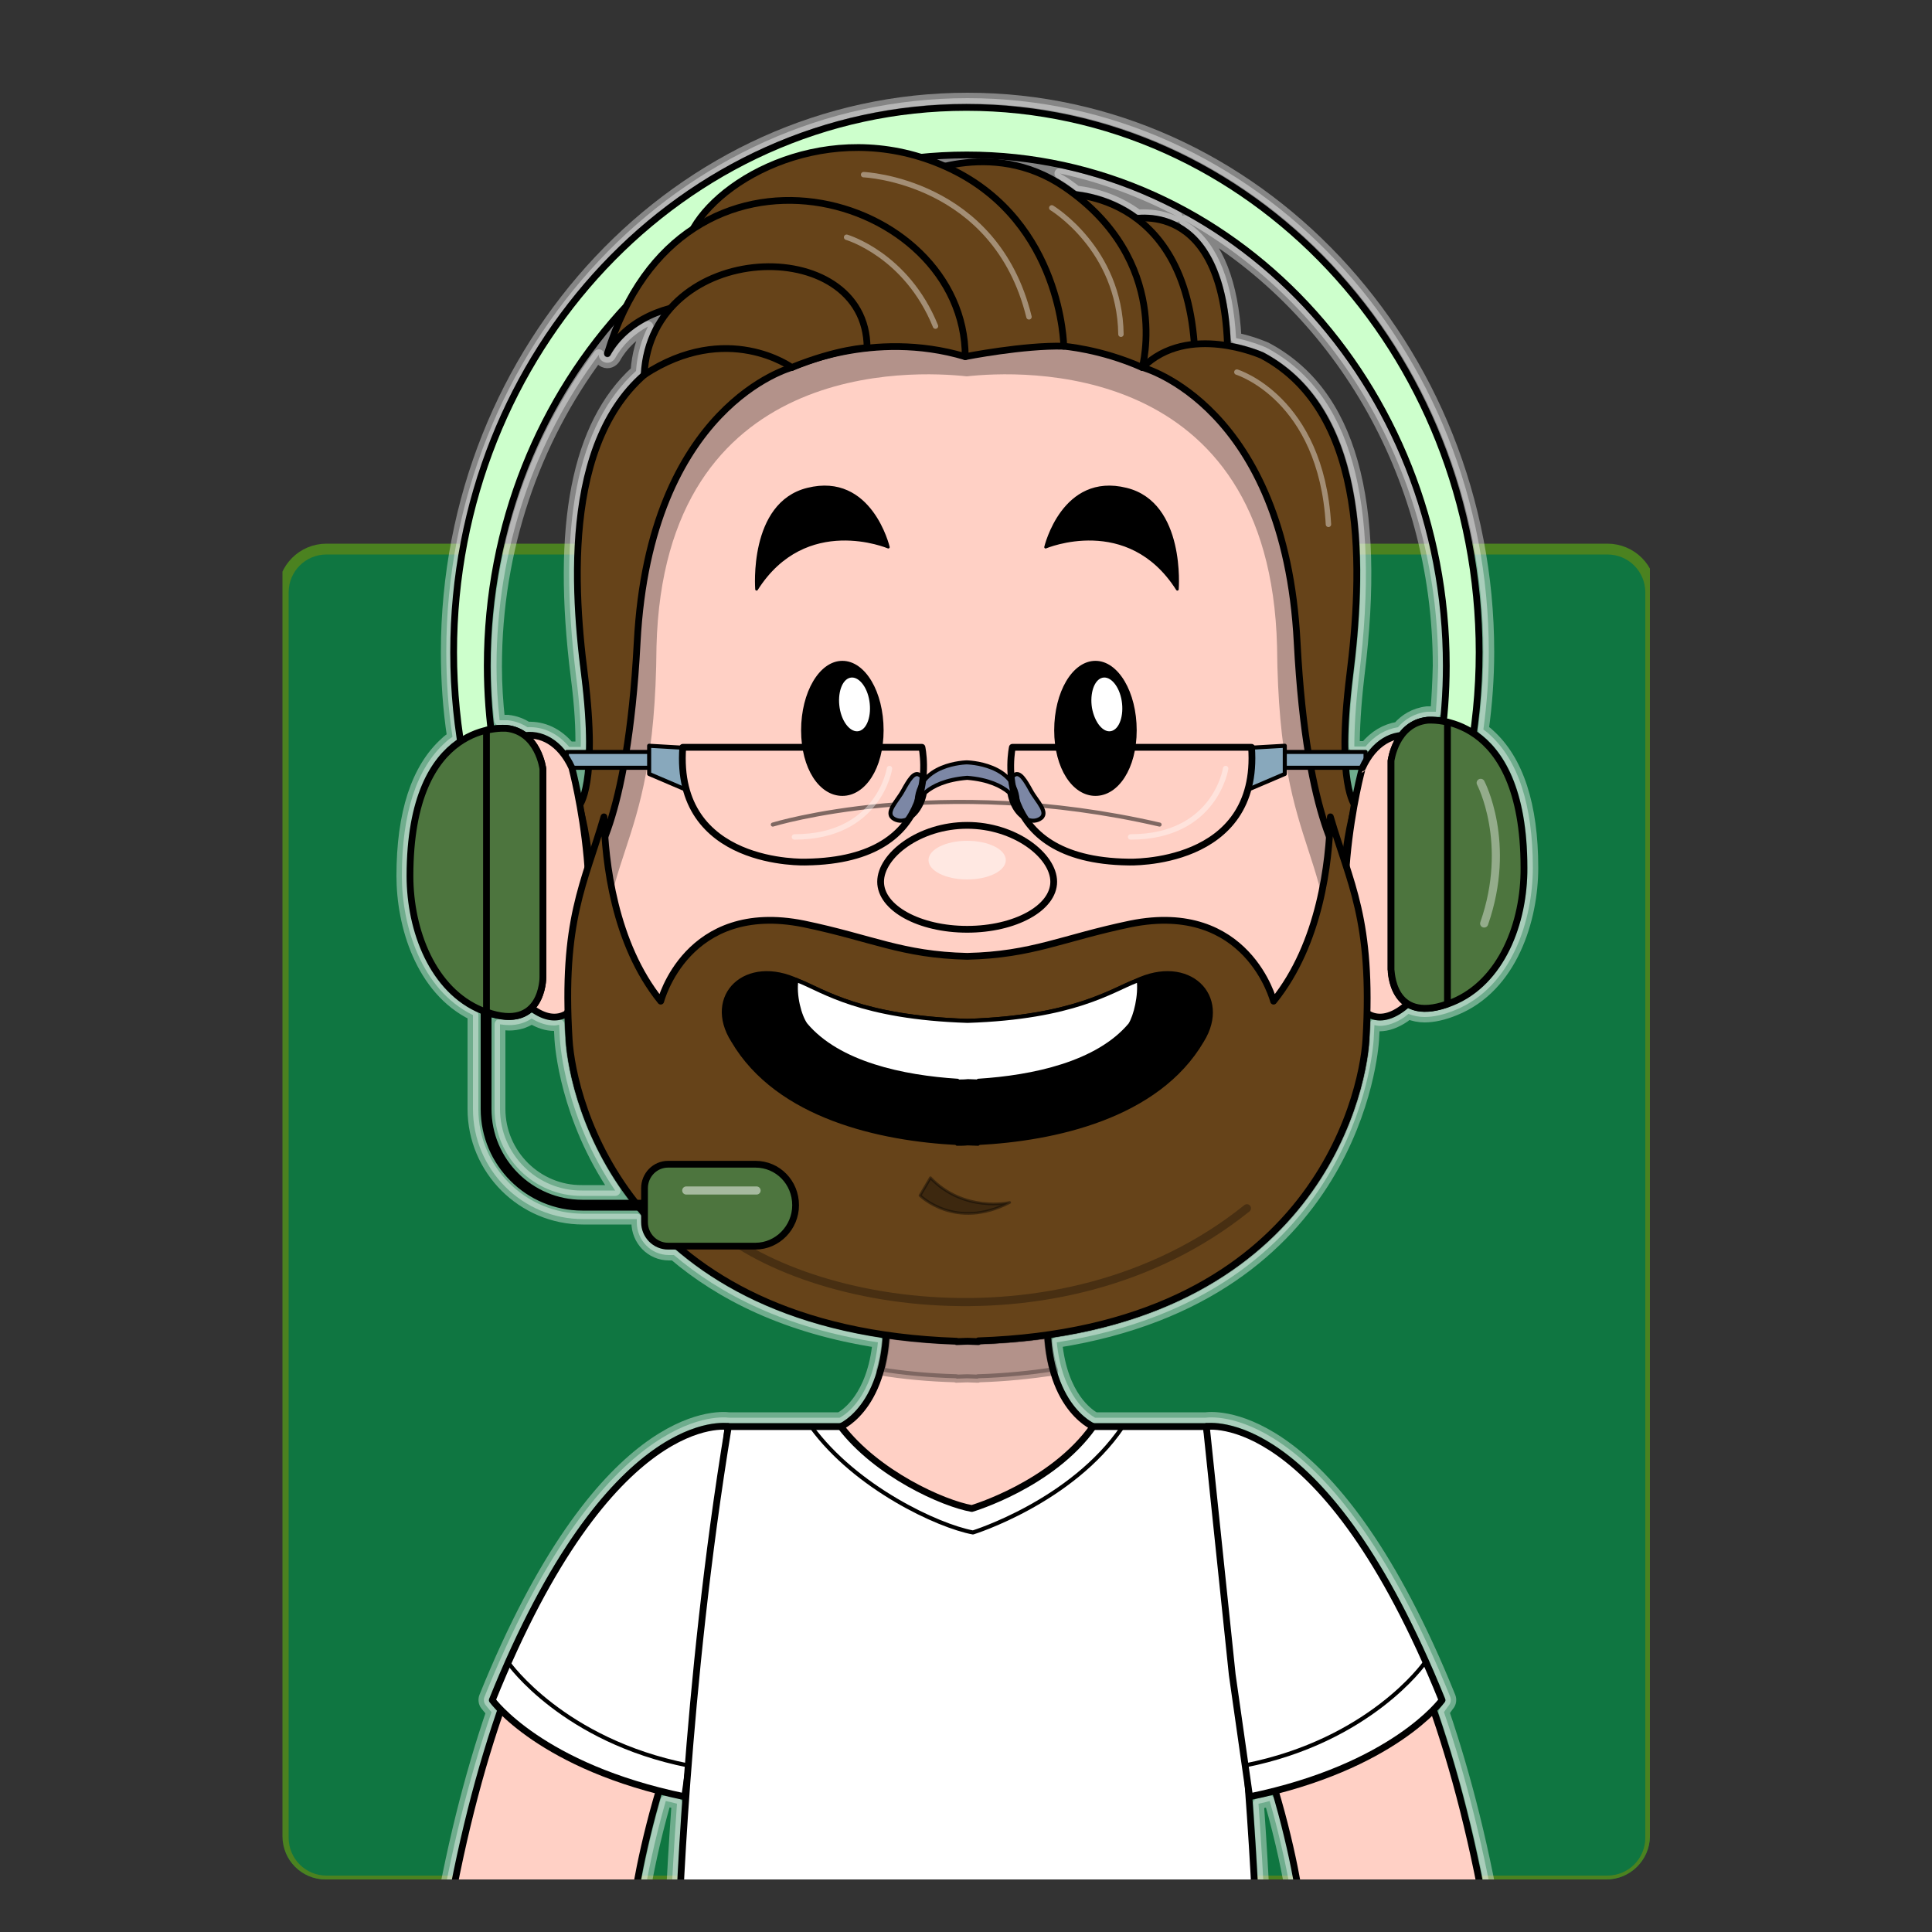 <?xml version="1.0" encoding="utf-8"?>
<!-- Generator: Adobe Illustrator 25.4.1, SVG Export Plug-In . SVG Version: 6.00 Build 0)  -->
<svg version="1.1" id="OBJECTS" xmlns="http://www.w3.org/2000/svg" xmlns:xlink="http://www.w3.org/1999/xlink" x="0px" y="0px"
	 viewBox="0 0 500 500" style="enable-background:new 0 0 500 500;" xml:space="preserve">
<rect x="0" y="0" width="500" height="500" fill="#333333" stroke="none"/>
<style type="text/css">
	.st0{clip-path:url(#SVGID_00000034770244166675668880000006540307369529667225_);}
	.st1{fill:#0F7641;stroke:#4B8220;stroke-width:2.8;stroke-linecap:round;stroke-linejoin:round;stroke-miterlimit:10;}
	
		.st2{opacity:0.4;fill:#FFFFFF;stroke:#FFFFFF;stroke-width:2.8;stroke-linecap:round;stroke-linejoin:round;stroke-miterlimit:10;enable-background:new    ;}
	.st3{fill:#FFD0C5;stroke:#000000;stroke-width:1.75;stroke-linecap:round;stroke-linejoin:round;stroke-miterlimit:10;}
	.st4{fill:#FFFFFF;stroke:#000000;stroke-width:1.75;stroke-linecap:round;stroke-linejoin:round;stroke-miterlimit:10;}
	.st5{fill:none;stroke:#000000;stroke-width:1.05;stroke-linecap:round;stroke-linejoin:round;stroke-miterlimit:10;}
	
		.st6{opacity:0.3;stroke:#000000;stroke-width:2.1;stroke-linecap:round;stroke-linejoin:round;stroke-miterlimit:10;enable-background:new    ;}
	.st7{fill:#CDFFCC;stroke:#000000;stroke-width:1.75;stroke-linecap:round;stroke-linejoin:round;stroke-miterlimit:10;}
	.st8{fill:#FFD0C5;}
	.st9{fill:#664319;stroke:#000000;stroke-width:1.75;stroke-linecap:round;stroke-linejoin:round;stroke-miterlimit:10;}
	
		.st10{opacity:0.5;fill:none;stroke:#000000;stroke-width:1.05;stroke-linecap:round;stroke-linejoin:round;stroke-miterlimit:10;enable-background:new    ;}
	.st11{stroke:#000000;stroke-width:0.7;stroke-linecap:round;stroke-linejoin:round;stroke-miterlimit:10;}
	.st12{stroke:#000000;stroke-width:0.35;stroke-linecap:round;stroke-linejoin:round;stroke-miterlimit:10;}
	.st13{fill:#FFFFFF;}
	.st14{fill:#88A8BC;stroke:#000000;stroke-width:1.05;stroke-linecap:round;stroke-linejoin:round;stroke-miterlimit:10;}
	.st15{fill:#7C87A5;stroke:#000000;stroke-width:1.05;stroke-linecap:round;stroke-linejoin:round;stroke-miterlimit:10;}
	.st16{fill:none;stroke:#000000;stroke-width:1.75;stroke-linecap:round;stroke-linejoin:round;stroke-miterlimit:10;}
	
		.st17{opacity:0.4;stroke:#000000;stroke-width:0.7;stroke-linecap:round;stroke-linejoin:round;stroke-miterlimit:10;enable-background:new    ;}
	.st18{stroke:#000000;stroke-width:1.05;stroke-linecap:round;stroke-linejoin:round;stroke-miterlimit:10;}
	.st19{fill:#FFFFFF;stroke:#000000;stroke-width:1.05;stroke-linecap:round;stroke-linejoin:round;stroke-miterlimit:10;}
	.st20{fill:none;stroke:#000000;stroke-width:2.8;stroke-linecap:round;stroke-linejoin:round;stroke-miterlimit:10;}
	.st21{fill:#4D753E;stroke:#000000;stroke-width:1.75;stroke-linecap:round;stroke-linejoin:round;stroke-miterlimit:10;}
	.st22{opacity:0.5;fill:#FFFFFF;enable-background:new    ;}
	
		.st23{opacity:0.3;fill:none;stroke:#000000;stroke-width:2.1;stroke-linecap:round;stroke-linejoin:round;stroke-miterlimit:10;enable-background:new    ;}
	
		.st24{opacity:0.5;fill:none;stroke:#FFFFFF;stroke-width:2.1;stroke-linecap:round;stroke-linejoin:round;stroke-miterlimit:10;enable-background:new    ;}
	
		.st25{opacity:0.4;fill:none;stroke:#FFFFFF;stroke-width:2.1;stroke-linecap:round;stroke-linejoin:round;stroke-miterlimit:10;enable-background:new    ;}
	
		.st26{opacity:0.4;fill:none;stroke:#FFFFFF;stroke-width:1.4;stroke-linecap:round;stroke-linejoin:round;stroke-miterlimit:10;enable-background:new    ;}
</style>
<g>
	<g>
		<defs>
			<path id="SVGID_1_" d="M415.7,486.4H84.3c-6.2,0-11.2-5-11.2-11.2V24.8c0-6.2,5-11.2,11.2-11.2h331.5c6.2,0,11.2,5,11.2,11.2
				v450.5C426.9,481.4,421.9,486.4,415.7,486.4z"/>
		</defs>
		<clipPath id="SVGID_00000091709019466833811030000003909708832299639172_">
			<use xlink:href="#SVGID_1_"  style="overflow:visible;"/>
		</clipPath>
		<g id="XMLID_3_" style="clip-path:url(#SVGID_00000091709019466833811030000003909708832299639172_);">
			<path id="XMLID_2854_" class="st1" d="M416,486.8H84.5c-6.2,0-11.2-5-11.2-11.2V153.3c0-6.2,5-11.2,11.2-11.2H416
				c6.2,0,11.2,5,11.2,11.2v322.3C427.2,481.8,422.2,486.8,416,486.8z"/>
			<path id="XMLID_3048_" class="st2" d="M375,441.3c0.5-0.6,0.6-1.5,0.3-2.2c-30-74.2-60.1-72.6-63.3-72.2h-28.6
				c-1.6-0.9-8.5-5.4-9.9-19.5c77.2-12.2,81.8-75.4,82-78.3c0.1-1.3,0.1-2.5,0.2-3.8c0.4,0.1,0.9,0.2,1.3,0.2c2.1,0,4.3-0.8,6.5-2.3
				c0.3-0.2,0.6-0.5,1-0.8c1.3,0.5,2.7,0.8,4.2,0.8c2.3,0,5-0.6,7.9-1.8c14.8-6,20.1-23.6,20.1-36.8c0-16.2-3.8-27.9-11.3-34.6
				c-0.5-0.5-1-0.8-1.5-1.2c0.9-6.6,1.4-13.3,1.4-20.1c0-79-60.5-143.3-134.9-143.3S115.5,89.7,115.5,168.7c0,7.4,0.5,14.8,1.6,22
				c-0.6,0.4-1.2,0.8-1.8,1.4c-7.5,6.7-11.3,18.4-11.3,34.6c0,12.7,4.9,29.4,18.4,36V287c0,15.7,12.8,28.5,28.5,28.5h13.9v0.8
				c0,4.7,3.7,8.5,8.3,8.5h1.3c12,10.2,28.9,18.9,52.8,22.6c-1.4,14.1-8.3,18.7-9.9,19.5h-28.6c-3.2-0.4-33.3-2-63.3,72.2
				c-0.3,0.7-0.2,1.6,0.3,2.2c0.1,0.1,0.6,0.8,1.5,1.8c-5.6,16.4-10.6,35.8-14.3,58.5c-0.1,0.7,0.1,1.3,0.5,1.8s1.1,0.8,1.7,0.8
				h47.8c1.2,0,2.2-0.9,2.3-2.1c0-0.2,1.1-15.1,7.1-36c0.9,0.2,1.9,0.4,2.9,0.7c-1.5,21.1-1.9,34.8-1.9,35.1c0,0.6,0.2,1.2,0.6,1.6
				c0.4,0.4,1,0.7,1.6,0.7h149.9c0.6,0,1.2-0.2,1.6-0.7c0.4-0.4,0.7-1,0.6-1.6c0-0.3-0.4-14-1.9-35.1c1-0.2,1.9-0.4,2.9-0.7
				c6,20.9,7.1,35.8,7.1,36c0.1,1.2,1.1,2.1,2.3,2.1h47.8c0.7,0,1.3-0.3,1.7-0.8c0.4-0.5,0.6-1.2,0.5-1.8
				c-3.7-22.7-8.7-42.1-14.3-58.5C374.4,442.1,374.9,441.4,375,441.3z M371.6,184.2C371.6,184.2,371.5,184.2,371.6,184.2
				c-0.2,0-0.5,0-0.6,0c-0.3,0-0.5,0-0.7,0s-0.4,0-0.5,0c-0.3,0-0.5,0-0.5,0c-3.3,0.4-5.8,2-7.5,4c-3.2,0.5-6.1,2.2-8.4,5h-2.9
				c0-4.5,0.3-10.5,1.2-18.2c5.7-45.6-2.1-73.5-24.1-85.1c-0.3-0.1-3.4-1.5-7.7-2.4c-0.8-14.2-4.6-24.1-11.6-29.3
				c-0.6-0.4-1.1-0.7-1.7-1.1c38.9,21.7,65.6,65.2,65.6,115.2C372.1,176.3,371.9,180.3,371.6,184.2z M294.9,54.2
				c-5.9-4.2-11.9-5.6-15.8-6.1c-0.7-0.6-1.5-1.1-2.3-1.7c-0.8-0.6-1.7-1-2.5-1.5C285,47.2,295.1,51,304.6,56
				C300.9,54.3,297.3,54.1,294.9,54.2z M156.3,93.7c1.1,0.5,2.3,0,2.9-1c2-3.6,5-6.3,8.5-8.2c-1.7,3.4-2.8,7.2-3.1,11.5
				c-15.3,13.9-20.4,39.9-15.5,79.1c1,7.7,1.3,13.6,1.2,18.2h-3c-2.9-3.5-6.7-5.3-10.8-5.1c-1.4-0.9-3.1-1.6-5.1-1.8l0,0
				c0,0-0.2,0-0.5,0c-0.1,0-0.2,0-0.2,0c-0.3,0-0.6,0-1,0c-0.1,0-0.3,0-0.4,0c-0.5-4.6-0.8-9.2-0.8-13.9c0-30.5,9.9-58.5,26.5-80.7
				C154.9,92.5,155.4,93.3,156.3,93.7z M129.4,287v-21.9c0.8,0.1,1.6,0.2,2.3,0.2c2.3,0,4.2-0.6,5.9-1.7c2,1.2,3.9,1.8,5.8,1.8
				c0.5,0,0.9-0.1,1.3-0.2c0.1,1.2,0.1,2.5,0.2,3.8c0.1,1.5,1.4,20.2,14.3,39.1h-8.6C139,308.2,129.4,298.7,129.4,287z"/>
			<g id="XMLID_343_">
				<path id="XMLID_2850_" class="st3" d="M188.4,369.2C168.5,369,130.8,405.4,115,502h47.8c0,0,2.6-37.9,24-78.8
					C186.7,423.2,195.3,389,188.4,369.2z"/>
				<path id="XMLID_2849_" class="st4" d="M127.4,440c0,0,12.5,17.3,49.8,25l4.5-31.6l6.7-64.2C188.4,369.2,158,364,127.4,440z"/>
				<path id="XMLID_2848_" class="st3" d="M312.2,369.2c19.9-0.2,57.6,36.2,73.4,132.8h-47.8c0,0-2.6-37.9-24-78.8
					C313.8,423.2,305.2,389,312.2,369.2z"/>
				<path id="XMLID_2847_" class="st4" d="M312.2,369.2h-56.9h-9.9h-56.9c-11.2,67.6-13,132.8-13,132.8h70h9.9h70
					C325.2,502,323.4,436.8,312.2,369.2z"/>
				<path id="XMLID_2846_" class="st4" d="M373.2,440c0,0-12.5,17.3-49.8,25l-4.5-31.6l-6.7-64.2C312.2,369.2,342.5,364,373.2,440z"
					/>
				<path id="XMLID_2845_" class="st5" d="M290.5,369.3c0,0-0.1,0-0.2-0.1h-35.1h-9.9h-35.1c-0.1,0.1-0.2,0.1-0.2,0.1
					c11.5,15.7,32.7,25.6,41.8,27.3C251.8,396.6,277.3,388.7,290.5,369.3z"/>
				<path id="XMLID_2844_" class="st3" d="M282.9,369.2c0,0-13.5-5.6-11.7-31.5h-18.1h-5.7h-18.1c1.7,25.9-11.7,31.5-11.7,31.5
					c9.3,12.2,26.5,19.9,33.9,21.2C251.5,390.4,272.2,384.3,282.9,369.2z"/>
				<path id="XMLID_369_" class="st5" d="M131.7,430.5c0,0,14.1,20,46.4,26.4"/>
				<path id="XMLID_370_" class="st5" d="M368.6,430.5c0,0-14.1,20-46.4,26.4"/>
				<path id="XMLID_374_" class="st6" d="M271.2,337.6h-18.1h-5.7h-18.1c0.5,7.3-0.2,12.9-1.5,17.3c6.1,1,12.6,1.6,19.7,1.8v0.1
					c0.9,0,1.8-0.1,2.8-0.1c0.9,0,1.8,0.1,2.8,0.1v-0.1c7-0.2,13.6-0.9,19.7-1.8C271.4,350.5,270.7,344.9,271.2,337.6z"/>
				<path id="XMLID_2843_" class="st7" d="M132,212.6c-3.8-12.7-5.9-26.2-5.9-40.3c0-73,55.6-132.2,124.1-132.2
					c68.6,0,124.1,59.2,124.1,132.2c0,14-2.1,27.6-5.9,40.3c1.3,4.1,2.4,8.4,3.3,12.7c7.1-17.3,11.1-36.4,11.1-56.5
					c0-77.9-59.4-141-132.7-141s-132.7,63.1-132.7,141c0,20.1,4,39.2,11.1,56.5C129.6,221,130.7,216.7,132,212.6z"/>
				<path id="XMLID_2787_" class="st3" d="M338.3,162.5c-2-81.9-73.1-78.3-88-76.6c-14.9-1.6-86-5.2-88,76.6
					c-0.5,62.8-18.2,55.9-15,106.4c0.9,15.6,14.8,75.2,100.3,78.1v0.1c0.9,0,1.8-0.1,2.8-0.1c0.9,0,1.8,0.1,2.8,0.1V347
					c85.5-2.9,99.4-62.5,100.3-78.1C356.5,218.5,338.7,225.3,338.3,162.5z"/>
				<path id="XMLID_731_" class="st6" d="M338.3,162.5c-2-81.9-73.1-78.3-88-76.6c-14.9-1.6-86-5.2-88,76.6
					c-0.5,62.8-18.2,55.9-15,106.4c0.9,15.6,14.8,75.2,100.3,78.1v0.1c0.9,0,1.8-0.1,2.8-0.1c0.9,0,1.8,0.1,2.8,0.1V347
					c85.5-2.9,99.4-62.5,100.3-78.1C356.5,218.5,338.7,225.3,338.3,162.5z"/>
				<path id="XMLID_730_" class="st8" d="M330.5,167.3c-1.9-74.7-66.7-71.4-80.3-69.9c-13.6-1.5-78.4-4.8-80.3,69.9
					c-0.4,57.3-16.6,51-13.7,97.1c0.8,14.2,13.5,68.6,91.4,71.2v0.1c0.9,0,1.7-0.1,2.5-0.1s1.7,0.1,2.5,0.1v-0.1
					c78-2.7,90.6-57,91.4-71.2C347.1,218.3,331,224.5,330.5,167.3z"/>
				<path id="XMLID_2783_" class="st9" d="M292.5,56.8c0,0,24.3-6.4,25.2,33.7c0,0-5.2-0.3-8.5,0.3
					C309.2,90.8,306.8,64.4,292.5,56.8z"/>
				<path id="XMLID_2782_" class="st9" d="M274.9,50.2c0,0,32.1-1.8,34.3,40.6c0,0-3.5-2.1-13.6,4.3
					C295.7,95.1,295.9,62.9,274.9,50.2z"/>
				<path id="XMLID_2781_" class="st9" d="M149.9,208.5c0,0,4.9-5.4,1.4-33.7C148,149.3,145.8,107,174,92c0,0,19.1-8.6,30.9,3.1
					c0,0-36.8,9.7-40,71.1c-2.5,47.8-12.3,57.8-12.3,57.8S152.1,216.6,149.9,208.5z"/>
				<path id="XMLID_2780_" class="st9" d="M350.7,208.5c0,0-4.9-5.4-1.4-33.7c3.2-25.5,5.5-67.8-22.7-82.8c0,0-19.1-8.6-30.9,3.1
					c0,0,36.8,9.7,40,71.1C338.2,214,348,224,348,224S348.4,216.6,350.7,208.5z"/>
				<path id="XMLID_2779_" class="st9" d="M275.2,89.6c0,0,9.6,0.7,20.4,5.5c0,0,7.8-27.6-20.1-46.7c-19.1-13.1-39.7-2.4-39.7-2.4
					S261.3,44.7,275.2,89.6z"/>
				<path id="XMLID_2778_" class="st10" d="M200,213.4c0,0,42.8-13.2,100.1,0"/>
				<path id="XMLID_2777_" class="st11" d="M195.8,152.5c0,0-1.8-22.2,13.2-25.9c16.4-4.1,20.9,15,20.9,15S208.5,132.5,195.8,152.5z
					"/>
				<path id="XMLID_2776_" class="st12" d="M228.5,189c0,9.8-4.7,16.8-10.5,16.8s-10.5-6.9-10.5-16.8c0-9.8,4.7-17.8,10.5-17.8
					S228.5,179.1,228.5,189z"/>
				<path id="XMLID_2775_" class="st13" d="M225,181.4c0.6,3.8-0.6,7.3-2.7,7.8c-2.1,0.5-4.4-2.2-5-6s0.6-7.3,2.7-7.8
					C222.1,174.9,224.4,177.6,225,181.4z"/>
				<path id="XMLID_2774_" class="st12" d="M273,189c0,9.8,4.7,16.8,10.5,16.8s10.5-7,10.5-16.8s-4.7-17.8-10.5-17.8
					S273,179.1,273,189z"/>
				<path id="XMLID_2773_" class="st13" d="M282.6,183.2c-0.6-3.8,0.6-7.3,2.7-7.8s4.4,2.2,5,6s-0.6,7.3-2.7,7.8
					S283.3,187,282.6,183.2z"/>
				<path id="XMLID_2772_" class="st11" d="M304.7,152.5c0,0,1.8-22.2-13.2-25.9c-16.4-4.1-20.9,15-20.9,15S292,132.5,304.7,152.5z"
					/>
				<polygon id="XMLID_2767_" class="st14" points="170.4,194.6 146.7,194.6 146.7,198.7 171.7,198.7 				"/>
				<polygon id="XMLID_2766_" class="st14" points="330.1,194.6 353.4,194.6 353.4,198.7 328.9,198.7 				"/>
				<path id="XMLID_2719_" class="st3" d="M272.7,228.2c0,6.8-10,12.3-22.4,12.3s-22.4-5.5-22.4-12.3s10-14.6,22.4-14.6
					C262.6,213.6,272.7,221.4,272.7,228.2z"/>
				<path id="XMLID_2716_" class="st15" d="M238,208.9c-1.5,2.7-4.2,4.3-6.5,3.1c-2.8-1.5,0.7-4.6,2.2-7.4c1.5-2.7,2.8-4.9,4.2-4.1
					C240.3,201.8,239.6,206.2,238,208.9z M262.5,208.9c1.5,2.7,4.2,4.3,6.5,3.1c2.8-1.5-0.7-4.6-2.2-7.4c-1.5-2.7-2.8-4.9-4.2-4.1
					C260.3,201.8,261,206.2,262.5,208.9z"/>
				<path id="XMLID_2715_" class="st15" d="M263.4,208c0-10.5-13.2-10.7-13.2-10.7s-13,0.2-13,10.7c0,0,2-5.8,13.1-6.7
					C261.4,202.2,263.4,208,263.4,208z"/>
				<path id="XMLID_2714_" class="st14" d="M177.6,204.4l-9.6-4.1V193l8.6,0.5C176.7,193.4,175.8,198,177.6,204.4z"/>
				<path id="XMLID_2713_" class="st14" d="M322.9,204.4l9.6-4.1V193l-8.6,0.5C323.9,193.4,324.8,198,322.9,204.4z"/>
				<path id="XMLID_2710_" class="st16" d="M176.7,193.4h61.9c0,0,6.4,29.2-30,29.7C208.5,223.1,174.4,224.4,176.7,193.4z
					 M323.9,193.4H262c0,0-6.4,29.2,30,29.7C292,223.1,326.1,224.4,323.9,193.4z"/>
				<path id="XMLID_2709_" class="st9" d="M249.8,92.3c0,0,15.2-3,25.5-2.7c0,0-0.4-31.9-29.1-45.8C217.4,29.9,188,44.4,179.5,59
					C179.4,59,231.9,37.1,249.8,92.3z"/>
				<path id="XMLID_2708_" class="st9" d="M204.9,95.1c0,0,20.9-10,44.9-2.8c0-42.4-73.5-64-92.6-0.8
					C166.7,74.3,200.3,73.4,204.9,95.1z"/>
				<path id="XMLID_2707_" class="st9" d="M166.7,97c1.8-35.1,57.6-36.9,57.7-7c0,0-7.4,0.2-19.5,5.1
					C204.9,95.1,188.2,82.9,166.7,97z"/>
				<g id="XMLID_2784_">
					<path id="XMLID_2786_" class="st3" d="M146.7,262.3c-10.5,6.5-29.6-22.2-23.1-57.5c4-16.9,18.4-19.2,24.4-6.1
						C148,198.7,158.9,239.3,146.7,262.3z"/>
					<path id="XMLID_2785_" class="st3" d="M353.9,262.3c10.5,6.5,29.6-22.2,23.1-57.5c-4-16.9-18.4-19.2-24.4-6.1
						C352.5,198.7,341.6,239.3,353.9,262.3z"/>
				</g>
				<path id="XMLID_2771_" class="st9" d="M344.3,211.4c-0.3,11.7-2.6,32.7-14.7,47.7c0,0-6.7-26.1-37-20c-17.8,3.7-25.3,8-42.3,8.4
					c-17-0.4-24.5-4.7-42.3-8.4c-30.3-6.1-37,20-37,20c-12.1-15-14.4-36.1-14.7-47.7c-5,17.2-10.9,26.6-9,57.6
					c0.9,15.6,14.8,75.2,100.3,78.1v0.1c0.9,0,1.8-0.1,2.8-0.1c0.9,0,1.8,0.1,2.8,0.1V347c85.5-2.9,99.4-62.5,100.3-78.1
					C355.3,237.9,349.3,228.5,344.3,211.4z"/>
				<path id="XMLID_2770_" class="st17" d="M238.1,309.4c0,0,9.1,9.1,23.2,1.8c0,0-11.8,2.7-20.5-6.4L238.1,309.4z"/>
				<path id="XMLID_2769_" class="st18" d="M293.9,253.9c-6.3,2.4-16,9.4-43.6,10.3c-27.7-0.9-37.3-7.8-43.6-10.3
					c-13.7-6.6-24.3,3.9-17,15.4c11.6,19.8,38.4,25.5,58,26.5v0.2c0.9,0,1.8,0,2.7-0.1c0.9,0,1.8,0.1,2.7,0.1v-0.2
					c19.6-1,46.4-6.7,58-26.5C318.2,257.8,307.6,247.3,293.9,253.9z"/>
				<path id="XMLID_2768_" class="st19" d="M294.7,253.6c-0.2,0.1-0.5,0.2-0.7,0.3c-6.3,2.4-16,9.4-43.6,10.3
					c-27.7-0.9-37.3-7.8-43.6-10.3c-0.3-0.1-0.5-0.2-0.7-0.3c-0.6,4,0.8,9.4,2.4,11.6c8.5,10.1,25.2,13.6,39.3,14.5v0.2
					c0.9,0,1.8,0,2.7-0.1c0.9,0,1.8,0.1,2.7,0.1v-0.2c14.1-0.9,30.8-4.4,39.3-14.5C293.9,263,295.2,257.6,294.7,253.6z"/>
				<path id="XMLID_2721_" class="st20" d="M188.9,311.9h-38.2c-13.7,0-24.9-11.1-24.9-24.9v-43.7"/>
				<g id="XMLID_2702_">
					<path id="XMLID_2706_" class="st21" d="M375.8,259.4c-15.8,6.4-15.8-8.5-15.8-8.5v-54c0,0,1.2-9.6,9.4-10.5c0,0,25-2.7,25,38.2
						C394.5,238.8,388.6,254.2,375.8,259.4z"/>
					<path id="XMLID_2705_" class="st21" d="M374.6,259.8v-72.9c-3-0.7-5.2-0.5-5.2-0.5c-8.2,0.9-9.4,10.5-9.4,10.5v54
						C360.1,250.9,360,265,374.6,259.8z"/>
					<path id="XMLID_2704_" class="st21" d="M124.7,261.5c15.8,6.4,15.8-8.5,15.8-8.5v-54c0,0-1.2-9.6-9.4-10.5c0,0-25-2.7-25,38.2
						C106.1,240.8,112,256.3,124.7,261.5z"/>
					<path id="XMLID_2703_" class="st21" d="M131.1,188.5c0,0-2.1-0.2-5.2,0.5v72.9c14.6,5.2,14.6-8.9,14.6-8.9v-54
						C140.5,199,139.3,189.4,131.1,188.5z"/>
				</g>
				<path id="XMLID_342_" class="st22" d="M260.3,222.6c0,2.8-4.5,5-10,5s-10-2.2-10-5s4.5-5,10-5
					C255.8,217.6,260.3,219.8,260.3,222.6z"/>
				<path id="XMLID_344_" class="st23" d="M179.5,312.2c21.3,25.5,94.5,39.6,143.2,0.5"/>
				<path id="XMLID_2720_" class="st21" d="M195.5,301.3h-1.6h-10.8h-10.2c-3.4,0-6.1,2.8-6.1,6.2v8.8c0,3.4,2.7,6.2,6.1,6.2h10.2
					h10.8h1.6c5.7,0,10.4-4.8,10.4-10.6C205.9,306,201.3,301.3,195.5,301.3z"/>
				<line id="XMLID_345_" class="st24" x1="177.6" y1="308.1" x2="195.8" y2="308.1"/>
				<path id="XMLID_371_" class="st25" d="M323.6,380.9c0,0,20,14.1,35,49.1"/>
				<path id="XMLID_372_" class="st25" d="M383.2,202.6c0,0,8.2,15.5,0.9,36.4"/>
				<path id="XMLID_373_" class="st26" d="M223.5,45.2c0,0,34.1,1.4,42.8,36.8"/>
				<path id="XMLID_375_" class="st26" d="M272.2,53.8c0,0,17.6,10.6,17.9,32.7"/>
				<path id="XMLID_376_" class="st26" d="M219.1,61.4c0,0,15.5,4.5,23,23"/>
				<path id="XMLID_381_" class="st26" d="M320.1,96.3c0,0,21.8,6.7,23.7,39.4"/>
				<path id="XMLID_382_" class="st26" d="M317.2,198.9c0,0-2.7,17.7-24.6,17.7"/>
				<path id="XMLID_393_" class="st26" d="M230.2,198.9c0,0-2.7,17.7-24.6,17.7"/>
			</g>
			<path id="XMLID_00000009570233050511489680000017480610092701330584_" class="st25" d="M367.6,485.1"/>
			<path id="XMLID_00000027573798276138775500000012096491936499212692_" class="st25" d="M132.9,485.1"/>
		</g>
	</g>
</g>
</svg>

